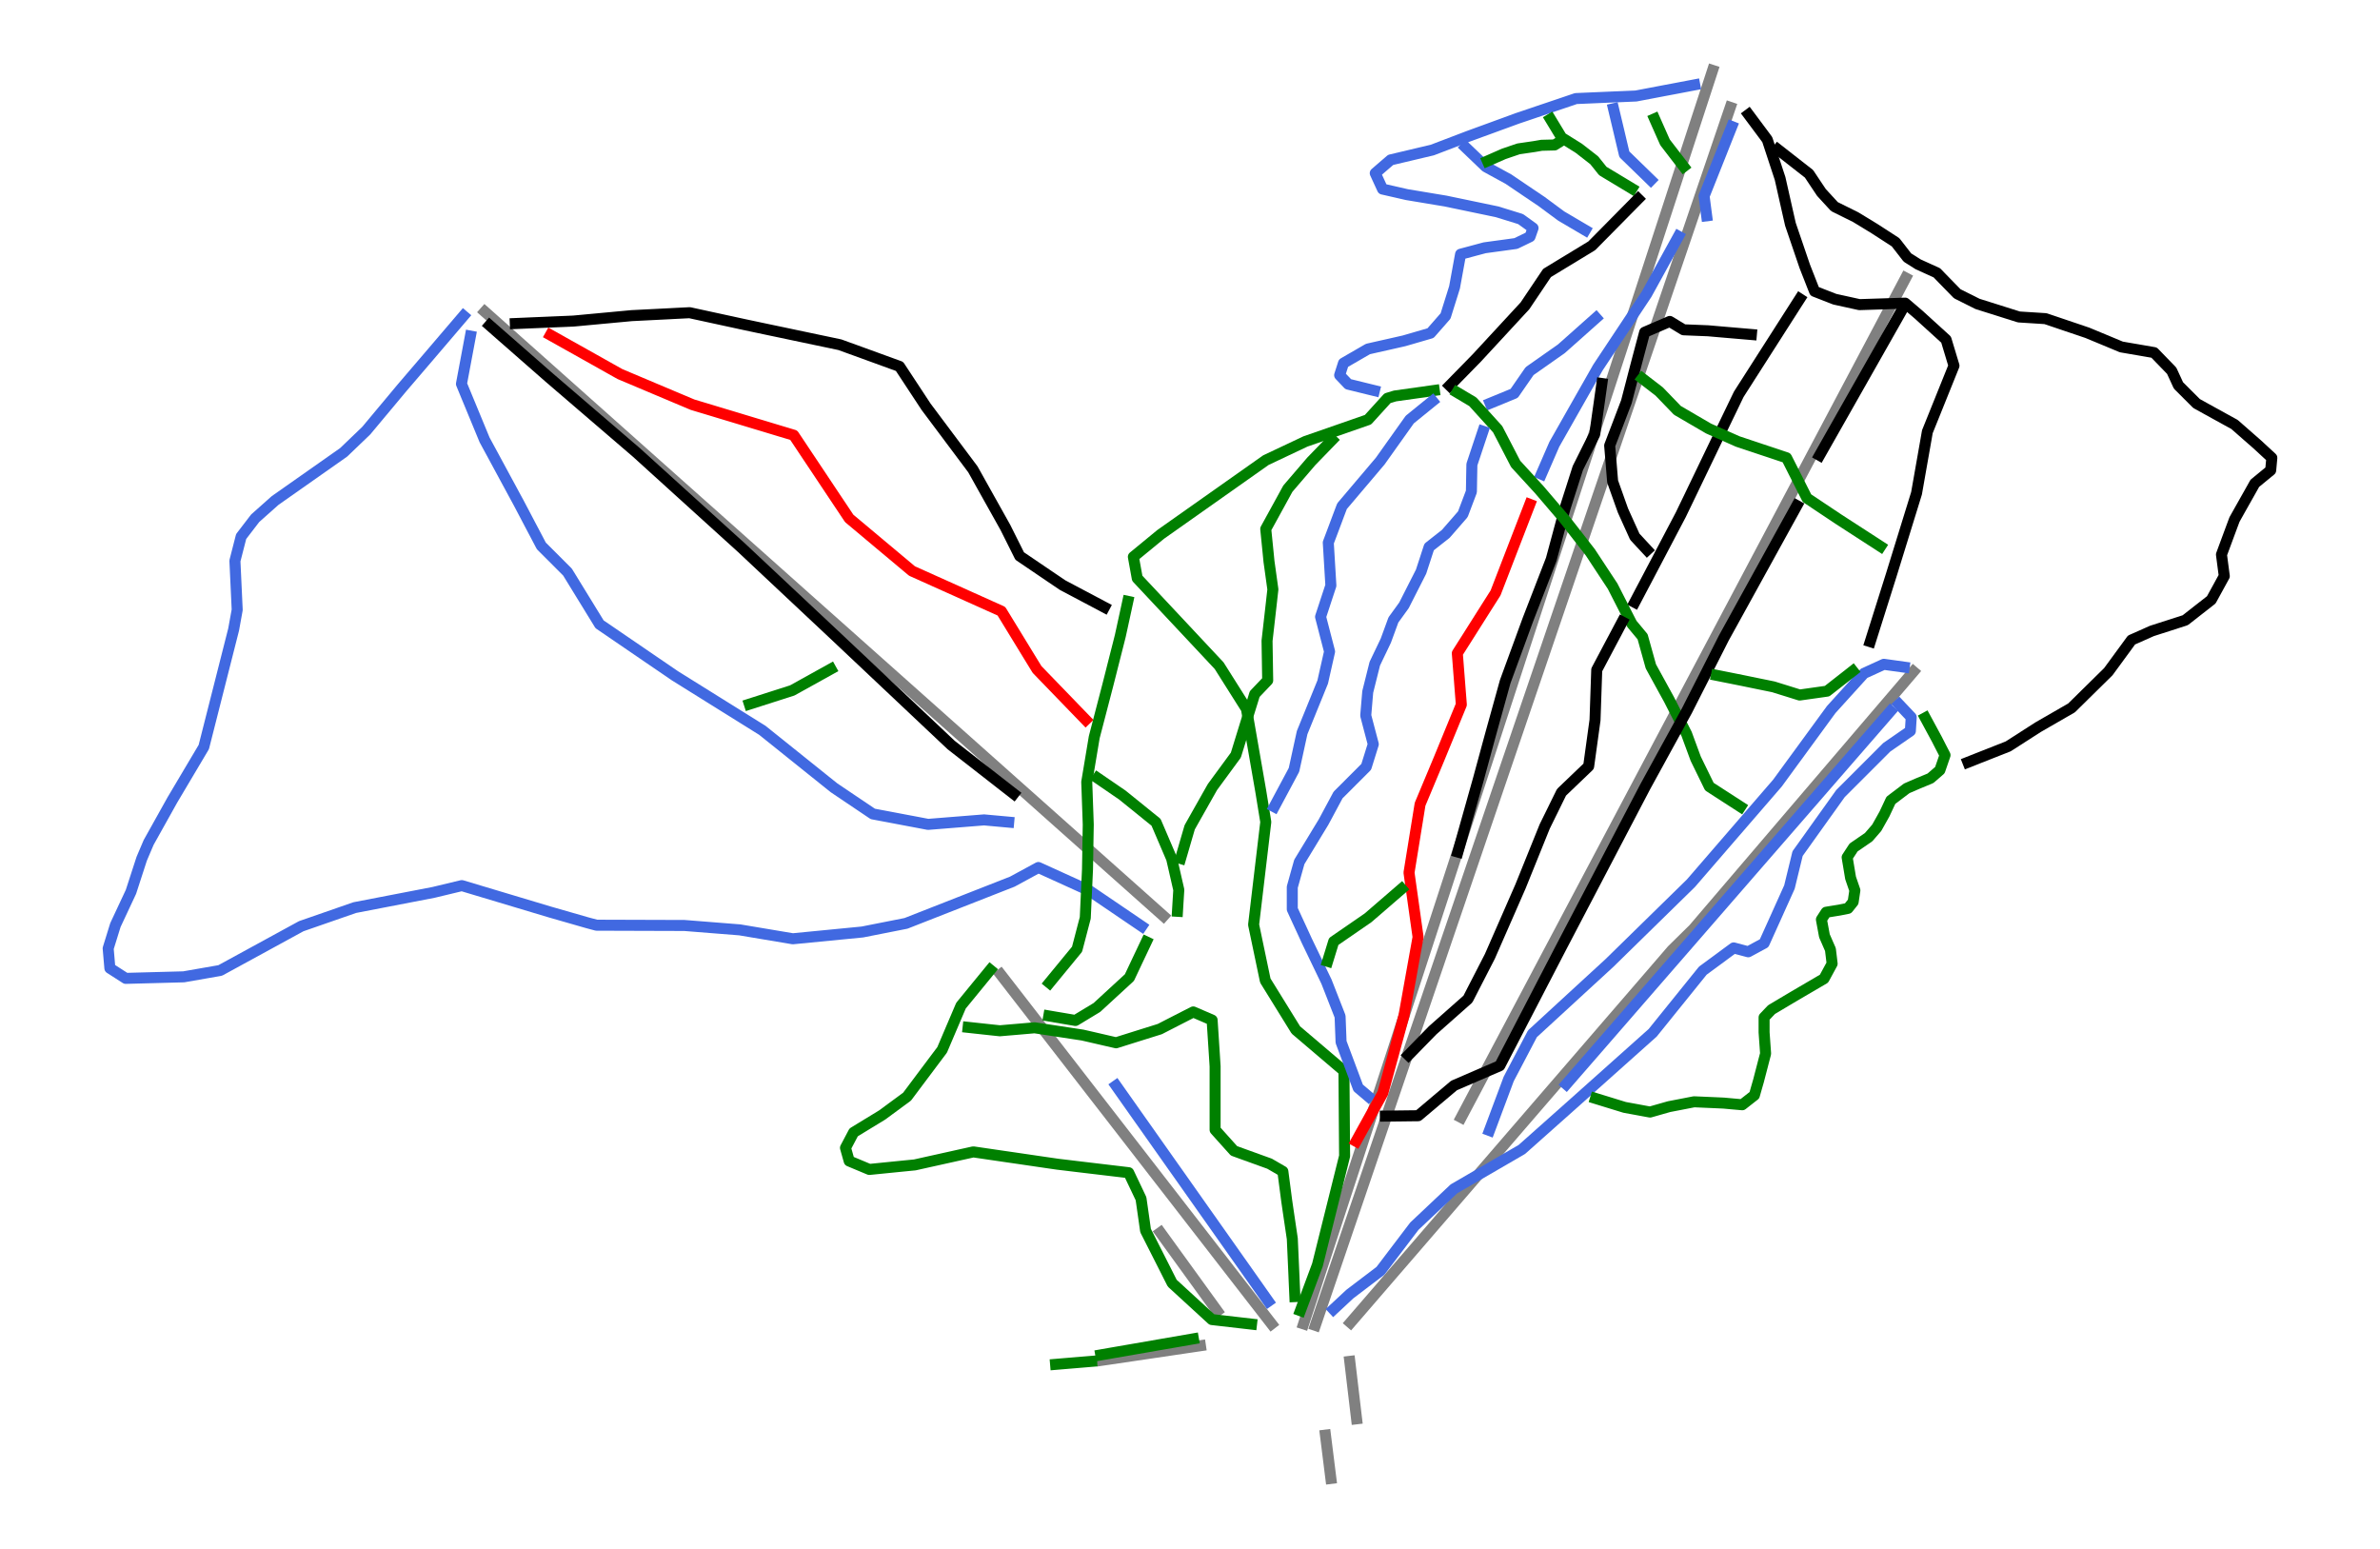 <?xml version="1.0" encoding="utf-8" standalone="no"?>
<!DOCTYPE svg PUBLIC "-//W3C//DTD SVG 1.1//EN"
  "http://www.w3.org/Graphics/SVG/1.1/DTD/svg11.dtd">
<svg height="72pt" version="1.1" viewBox="0 0 110.644 72" width="110.644pt" xmlns="http://www.w3.org/2000/svg" xmlns:xlink="http://www.w3.org/1999/xlink">
 <defs>
  <style type="text/css">*{stroke-linecap:butt;stroke-linejoin:round;}</style>
 </defs>
 <g id="figure_1">
  <g id="patch_1">
   <path d="M 0 72 
L 110.644 72 
L 110.644 0 
L 0 0 
z
" style="fill:#ffffff;"/>
  </g>
  <g id="axes_1">
   <g id="line2d_1">
    <path clip-path="url(#pa3b4d7c30f)" d="M 61.149 61.611 
L 61.551 60.43 
L 62.016 59.066 
L 62.55 57.498 
L 62.881 56.527 
L 63.212 55.557 
L 63.586 54.458 
L 63.96 53.36 
L 64.367 52.167 
L 64.773 50.973 
L 65.177 49.788 
L 65.581 48.602 
L 66.016 47.327 
L 66.45 46.051 
L 66.844 44.896 
L 67.237 43.74 
L 67.697 42.393 
L 68.156 41.045 
L 68.733 39.352 
L 69.309 37.66 
L 69.902 35.919 
L 70.495 34.179 
L 71.073 32.481 
L 71.652 30.784 
L 72.252 29.022 
L 72.852 27.261 
L 73.477 25.425 
L 74.102 23.589 
L 74.73 21.749 
L 75.357 19.908 
L 75.887 18.352 
L 76.416 16.797 
L 76.987 15.123 
L 77.557 13.448 
L 77.982 12.201 
L 78.407 10.954 
L 78.831 9.707 
L 79.256 8.461 
L 79.616 7.405 
L 80.073 6.062 
L 80.438 4.991 
" style="fill:none;stroke:#808080;stroke-linecap:square;stroke-width:0.512;"/>
   </g>
   <g id="line2d_2">
    <path clip-path="url(#pa3b4d7c30f)" d="M 59.112 61.543 
L 58.152 60.305 
L 57.192 59.067 
L 56.079 57.63 
L 55.372 56.719 
L 54.666 55.807 
L 53.909 54.832 
L 53.153 53.856 
L 52.285 52.736 
L 51.417 51.616 
L 50.758 50.767 
L 50.1 49.917 
L 49.205 48.762 
L 48.309 47.607 
L 47.414 46.452 
L 46.519 45.297 
" style="fill:none;stroke:#808080;stroke-linecap:square;stroke-width:0.512;"/>
   </g>
   <g id="line2d_3">
    <path clip-path="url(#pa3b4d7c30f)" d="M 54.089 42.583 
L 53.263 41.848 
L 52.438 41.113 
L 51.308 40.107 
L 50.177 39.1 
L 49.046 38.093 
L 47.916 37.086 
L 47.122 36.38 
L 46.329 35.673 
L 45.535 34.967 
L 44.742 34.26 
L 43.938 33.545 
L 43.134 32.829 
L 42.33 32.113 
L 41.526 31.397 
L 40.682 30.646 
L 39.837 29.894 
L 38.993 29.142 
L 38.148 28.39 
L 37.267 27.606 
L 36.386 26.821 
L 35.505 26.036 
L 34.624 25.252 
L 33.417 24.177 
L 32.21 23.103 
L 31.279 22.274 
L 30.348 21.445 
L 29.417 20.616 
L 28.486 19.786 
L 27.131 18.581 
L 25.777 17.375 
L 24.915 16.607 
L 24.053 15.84 
L 23.297 15.166 
L 22.54 14.493 
" style="fill:none;stroke:#808080;stroke-linecap:square;stroke-width:0.512;"/>
   </g>
   <g id="line2d_4">
    <path clip-path="url(#pa3b4d7c30f)" d="M 62.785 61.484 
L 63.17 61.038 
L 63.663 60.467 
L 64.673 59.296 
L 65.684 58.126 
L 66.545 57.127 
L 67.407 56.129 
L 68.334 55.055 
L 69.261 53.981 
L 70.436 52.619 
L 71.611 51.257 
L 72.599 50.113 
L 73.586 48.969 
L 74.689 47.69 
L 75.793 46.412 
L 76.762 45.289 
L 77.731 44.165 
L 78.729 43.183 
L 79.433 42.359 
L 80.138 41.534 
L 81.26 40.221 
L 82.383 38.907 
L 83.436 37.674 
L 84.49 36.441 
L 85.551 35.2 
L 86.612 33.958 
L 87.355 33.089 
L 88.098 32.22 
L 88.952 31.221 
" style="fill:none;stroke:#808080;stroke-linecap:square;stroke-width:0.512;"/>
   </g>
   <g id="line2d_5">
    <path clip-path="url(#pa3b4d7c30f)" d="M 67.929 51.947 
L 68.737 50.421 
L 69.42 49.13 
L 70.104 47.84 
L 70.681 46.75 
L 71.258 45.66 
L 71.879 44.486 
L 72.501 43.313 
L 73.075 42.229 
L 73.649 41.145 
L 74.508 39.523 
L 75.366 37.901 
L 76.261 36.211 
L 76.768 35.254 
L 77.275 34.296 
L 77.949 33.024 
L 78.622 31.753 
L 79.461 30.169 
L 80.184 28.803 
L 80.468 28.267 
L 80.996 27.27 
L 81.523 26.273 
L 82.246 24.909 
L 82.968 23.545 
L 83.528 22.488 
L 84.088 21.43 
L 84.852 19.987 
L 85.616 18.543 
L 86.381 17.099 
L 87.145 15.656 
L 87.475 15.033 
L 87.651 14.7 
L 87.795 14.428 
L 88.593 12.92 
" style="fill:none;stroke:#808080;stroke-linecap:square;stroke-width:0.512;"/>
   </g>
   <g id="line2d_6">
    <path clip-path="url(#pa3b4d7c30f)" d="M 56.586 60.941 
L 55.926 60.03 
L 55.267 59.119 
L 54.607 58.208 
L 53.948 57.297 
" style="fill:none;stroke:#808080;stroke-linecap:square;stroke-width:0.512;"/>
   </g>
   <g id="line2d_7">
    <path clip-path="url(#pa3b4d7c30f)" d="M 55.806 62.557 
L 54.623 62.732 
L 53.643 62.877 
L 52.662 63.022 
L 51.554 63.186 
L 51.225 63.234 
" style="fill:none;stroke:#808080;stroke-linecap:square;stroke-width:0.512;"/>
   </g>
   <g id="line2d_8">
    <path clip-path="url(#pa3b4d7c30f)" d="M 61.871 68.727 
L 61.745 67.72 
L 61.619 66.713 
" style="fill:none;stroke:#808080;stroke-linecap:square;stroke-width:0.512;"/>
   </g>
   <g id="line2d_9">
    <path clip-path="url(#pa3b4d7c30f)" d="M 63.066 65.955 
L 62.908 64.62 
L 62.75 63.285 
" style="fill:none;stroke:#808080;stroke-linecap:square;stroke-width:0.512;"/>
   </g>
   <g id="line2d_10">
    <path clip-path="url(#pa3b4d7c30f)" d="M 60.602 61.542 
L 61.178 59.775 
L 61.78 57.931 
L 62.382 56.086 
L 62.909 54.472 
L 63.436 52.858 
L 64.038 51.012 
L 64.64 49.167 
L 64.955 48.203 
L 65.269 47.24 
L 65.583 46.276 
L 65.898 45.313 
L 66.483 43.521 
L 67.068 41.729 
L 67.38 40.772 
L 67.692 39.815 
L 68.004 38.858 
L 68.317 37.901 
L 68.917 36.062 
L 69.517 34.223 
L 69.832 33.257 
L 70.147 32.292 
L 70.462 31.326 
L 70.777 30.36 
L 71.115 29.326 
L 71.452 28.291 
L 71.79 27.256 
L 72.128 26.221 
L 72.479 25.144 
L 72.831 24.066 
L 73.183 22.988 
L 73.534 21.911 
L 74.135 20.069 
L 74.736 18.227 
L 75.286 16.541 
L 75.836 14.855 
L 76.24 13.619 
L 76.643 12.383 
L 77.046 11.147 
L 77.45 9.911 
L 77.925 8.452 
L 78.401 6.994 
L 78.944 5.33 
L 79.185 4.593 
L 79.616 3.273 
" style="fill:none;stroke:#808080;stroke-linecap:square;stroke-width:0.512;"/>
   </g>
   <g id="line2d_11">
    <path clip-path="url(#pa3b4d7c30f)" d="M 21.548 14.683 
L 19.943 16.563 
L 18.707 18.007 
L 17.024 20.022 
L 15.975 21.028 
L 12.789 23.267 
L 11.862 24.092 
L 11.211 24.941 
L 10.921 26.071 
L 11.027 28.347 
L 10.862 29.261 
L 9.475 34.725 
L 8.015 37.184 
L 6.91 39.163 
L 6.588 39.919 
L 6.088 41.458 
L 5.365 43.003 
L 5.029 44.088 
L 5.108 45.008 
L 5.845 45.481 
L 8.541 45.409 
L 10.237 45.113 
L 14.005 43.055 
L 16.491 42.191 
L 20.154 41.484 
L 21.469 41.168 
L 25.572 42.398 
L 27.309 42.897 
L 27.729 43.009 
L 31.82 43.022 
L 34.391 43.226 
L 36.857 43.64 
L 40.089 43.325 
L 42.118 42.924 
L 47.063 40.984 
L 48.273 40.327 
L 50.645 41.405 
L 53.078 43.058 
L 53.078 43.058 
" style="fill:none;stroke:#4169e1;stroke-linecap:square;stroke-width:0.512;"/>
   </g>
   <g id="line2d_12">
    <path clip-path="url(#pa3b4d7c30f)" d="M 21.869 15.624 
L 21.765 16.18 
L 21.661 16.735 
L 21.557 17.29 
L 21.453 17.846 
L 21.587 18.171 
L 21.721 18.497 
L 21.856 18.822 
L 21.99 19.147 
L 22.125 19.473 
L 22.259 19.798 
L 22.394 20.124 
L 22.528 20.449 
L 22.728 20.818 
L 22.928 21.186 
L 23.127 21.555 
L 23.327 21.924 
L 23.526 22.293 
L 23.726 22.661 
L 23.925 23.03 
L 24.125 23.399 
L 24.385 23.893 
L 24.645 24.388 
L 24.906 24.882 
L 25.166 25.377 
L 25.47 25.681 
L 25.774 25.984 
L 26.077 26.288 
L 26.381 26.592 
L 26.568 26.895 
L 26.754 27.199 
L 26.941 27.503 
L 27.127 27.806 
L 27.314 28.11 
L 27.5 28.414 
L 27.687 28.717 
L 27.873 29.021 
L 28.312 29.32 
L 28.75 29.62 
L 29.188 29.919 
L 29.626 30.218 
L 30.064 30.518 
L 30.502 30.817 
L 30.941 31.116 
L 31.379 31.416 
L 31.633 31.574 
L 31.886 31.732 
L 32.14 31.891 
L 32.394 32.049 
L 32.648 32.207 
L 32.902 32.366 
L 33.155 32.524 
L 33.409 32.682 
L 33.663 32.841 
L 33.917 32.999 
L 34.171 33.157 
L 34.425 33.316 
L 34.678 33.474 
L 34.932 33.632 
L 35.186 33.791 
L 35.44 33.949 
L 35.856 34.283 
L 36.273 34.617 
L 36.689 34.951 
L 37.106 35.285 
L 37.522 35.619 
L 37.939 35.953 
L 38.355 36.287 
L 38.772 36.621 
L 39.223 36.925 
L 39.674 37.229 
L 40.125 37.532 
L 40.576 37.836 
L 40.897 37.897 
L 41.218 37.957 
L 41.54 38.018 
L 41.861 38.079 
L 42.182 38.14 
L 42.503 38.2 
L 42.824 38.261 
L 43.145 38.322 
L 43.47 38.296 
L 43.796 38.27 
L 44.121 38.244 
L 44.446 38.218 
L 44.772 38.192 
L 45.097 38.166 
L 45.422 38.14 
L 45.748 38.114 
L 46.321 38.166 
L 46.893 38.218 
" style="fill:none;stroke:#4169e1;stroke-linecap:square;stroke-width:0.512;"/>
   </g>
   <g id="line2d_13">
    <path clip-path="url(#pa3b4d7c30f)" d="M 22.761 15.124 
L 23.107 15.428 
L 23.453 15.731 
L 23.8 16.034 
L 24.146 16.338 
L 24.492 16.641 
L 24.839 16.945 
L 25.185 17.248 
L 25.532 17.552 
L 25.785 17.769 
L 26.038 17.987 
L 26.292 18.204 
L 26.545 18.422 
L 26.798 18.639 
L 27.051 18.857 
L 27.305 19.074 
L 27.558 19.292 
L 27.811 19.509 
L 28.065 19.727 
L 28.318 19.944 
L 28.571 20.162 
L 28.825 20.379 
L 29.078 20.597 
L 29.331 20.814 
L 29.585 21.032 
L 29.891 21.309 
L 30.197 21.587 
L 30.503 21.865 
L 30.81 22.142 
L 31.116 22.42 
L 31.422 22.698 
L 31.728 22.975 
L 32.035 23.253 
L 32.341 23.531 
L 32.647 23.808 
L 32.954 24.086 
L 33.26 24.364 
L 33.566 24.641 
L 33.872 24.919 
L 34.179 25.196 
L 34.485 25.474 
L 34.764 25.736 
L 35.043 25.998 
L 35.322 26.26 
L 35.601 26.522 
L 35.88 26.783 
L 36.159 27.045 
L 36.438 27.307 
L 36.717 27.569 
L 36.997 27.831 
L 37.276 28.093 
L 37.555 28.355 
L 37.834 28.617 
L 38.113 28.878 
L 38.392 29.14 
L 38.671 29.402 
L 38.95 29.664 
L 39.279 29.975 
L 39.608 30.285 
L 39.938 30.596 
L 40.267 30.906 
L 40.596 31.217 
L 40.925 31.527 
L 41.254 31.838 
L 41.584 32.148 
L 41.913 32.459 
L 42.242 32.769 
L 42.571 33.08 
L 42.9 33.39 
L 43.229 33.701 
L 43.559 34.011 
L 43.888 34.322 
L 44.217 34.632 
L 44.581 34.916 
L 44.944 35.199 
L 45.308 35.482 
L 45.671 35.766 
L 46.035 36.049 
L 46.398 36.333 
L 46.761 36.616 
L 47.125 36.899 
" style="fill:none;stroke:#000000;stroke-linecap:square;stroke-width:0.512;"/>
   </g>
   <g id="line2d_14">
    <path clip-path="url(#pa3b4d7c30f)" d="M 34.839 32.733 
L 35.337 32.574 
L 35.836 32.414 
L 36.334 32.255 
L 36.832 32.095 
L 37.281 31.846 
L 37.73 31.597 
L 38.178 31.348 
L 38.627 31.099 
" style="fill:none;stroke:#008000;stroke-linecap:square;stroke-width:0.512;"/>
   </g>
   <g id="line2d_15">
    <path clip-path="url(#pa3b4d7c30f)" d="M 25.589 15.576 
L 25.994 15.803 
L 26.398 16.03 
L 26.803 16.256 
L 27.207 16.483 
L 27.612 16.71 
L 28.016 16.937 
L 28.42 17.164 
L 28.825 17.391 
L 29.246 17.568 
L 29.667 17.746 
L 30.087 17.923 
L 30.508 18.101 
L 30.929 18.278 
L 31.35 18.456 
L 31.771 18.633 
L 32.192 18.811 
L 32.486 18.9 
L 32.78 18.988 
L 33.075 19.077 
L 33.369 19.166 
L 33.663 19.255 
L 33.957 19.343 
L 34.252 19.432 
L 34.546 19.521 
L 34.84 19.61 
L 35.134 19.699 
L 35.429 19.787 
L 35.723 19.876 
L 36.017 19.965 
L 36.312 20.054 
L 36.606 20.142 
L 36.9 20.231 
L 37.222 20.714 
L 37.544 21.198 
L 37.867 21.681 
L 38.189 22.164 
L 38.511 22.648 
L 38.833 23.131 
L 39.156 23.614 
L 39.478 24.098 
L 39.843 24.403 
L 40.208 24.709 
L 40.573 25.015 
L 40.938 25.321 
L 41.303 25.626 
L 41.668 25.932 
L 42.033 26.238 
L 42.398 26.544 
L 42.917 26.777 
L 43.437 27.011 
L 43.956 27.244 
L 44.476 27.477 
L 44.995 27.711 
L 45.514 27.944 
L 46.034 28.178 
L 46.553 28.411 
L 46.761 28.75 
L 46.968 29.089 
L 47.175 29.427 
L 47.382 29.766 
L 47.589 30.104 
L 47.796 30.443 
L 48.004 30.782 
L 48.211 31.12 
L 48.493 31.413 
L 48.776 31.705 
L 49.059 31.998 
L 49.342 32.291 
L 49.625 32.583 
L 49.907 32.876 
L 50.19 33.168 
L 50.473 33.461 
" style="fill:none;stroke:#ff0000;stroke-linecap:square;stroke-width:0.512;"/>
   </g>
   <g id="line2d_16">
    <path clip-path="url(#pa3b4d7c30f)" d="M 23.956 15.04 
L 24.293 15.026 
L 24.631 15.011 
L 24.969 14.997 
L 25.307 14.983 
L 25.644 14.968 
L 25.982 14.954 
L 26.32 14.94 
L 26.658 14.925 
L 26.995 14.894 
L 27.333 14.862 
L 27.671 14.831 
L 28.009 14.799 
L 28.347 14.768 
L 28.684 14.736 
L 29.022 14.705 
L 29.36 14.673 
L 29.698 14.656 
L 30.035 14.639 
L 30.373 14.622 
L 30.711 14.605 
L 31.049 14.588 
L 31.386 14.57 
L 31.724 14.553 
L 32.062 14.536 
L 32.391 14.608 
L 32.72 14.679 
L 33.049 14.751 
L 33.378 14.822 
L 33.708 14.894 
L 34.037 14.965 
L 34.366 15.037 
L 34.695 15.108 
L 35.239 15.223 
L 35.783 15.338 
L 36.327 15.452 
L 36.87 15.567 
L 37.414 15.681 
L 37.958 15.796 
L 38.502 15.91 
L 39.046 16.025 
L 39.392 16.151 
L 39.739 16.276 
L 40.085 16.402 
L 40.431 16.528 
L 40.778 16.654 
L 41.124 16.78 
L 41.47 16.906 
L 41.817 17.032 
L 42.126 17.501 
L 42.435 17.971 
L 42.744 18.44 
L 43.053 18.91 
L 43.325 19.273 
L 43.597 19.637 
L 43.869 20 
L 44.141 20.364 
L 44.413 20.727 
L 44.685 21.091 
L 44.957 21.454 
L 45.229 21.818 
L 45.418 22.155 
L 45.606 22.493 
L 45.795 22.831 
L 45.984 23.169 
L 46.173 23.506 
L 46.362 23.844 
L 46.551 24.182 
L 46.74 24.52 
L 46.906 24.852 
L 47.072 25.184 
L 47.238 25.516 
L 47.404 25.848 
L 47.653 26.016 
L 47.902 26.185 
L 48.151 26.354 
L 48.4 26.523 
L 48.649 26.692 
L 48.898 26.861 
L 49.147 27.029 
L 49.396 27.198 
L 49.883 27.456 
L 50.369 27.713 
L 50.856 27.971 
L 51.342 28.229 
" style="fill:none;stroke:#000000;stroke-linecap:square;stroke-width:0.512;"/>
   </g>
   <g id="line2d_17">
    <path clip-path="url(#pa3b4d7c30f)" d="M 78.785 3.944 
L 78.443 4.009 
L 78.102 4.074 
L 77.761 4.139 
L 77.419 4.203 
L 77.078 4.268 
L 76.737 4.333 
L 76.395 4.398 
L 76.054 4.463 
L 75.705 4.478 
L 75.356 4.493 
L 75.007 4.507 
L 74.658 4.522 
L 74.31 4.537 
L 73.961 4.552 
L 73.612 4.567 
L 73.263 4.582 
L 72.924 4.697 
L 72.585 4.812 
L 72.246 4.926 
L 71.907 5.041 
L 71.568 5.155 
L 71.23 5.27 
L 70.891 5.385 
L 70.552 5.499 
L 70.265 5.604 
L 69.979 5.709 
L 69.692 5.813 
L 69.406 5.918 
L 69.119 6.023 
L 68.832 6.127 
L 68.546 6.232 
L 68.259 6.337 
L 67.841 6.496 
L 67.422 6.656 
L 67.004 6.815 
L 66.585 6.975 
L 66.102 7.089 
L 65.618 7.204 
L 65.135 7.318 
L 64.651 7.433 
L 64.292 7.742 
L 63.934 8.051 
L 64.103 8.42 
L 64.273 8.789 
L 64.841 8.918 
L 65.409 9.048 
L 65.857 9.122 
L 66.306 9.197 
L 66.754 9.272 
L 67.203 9.346 
L 67.502 9.409 
L 67.801 9.471 
L 68.1 9.533 
L 68.399 9.596 
L 68.698 9.658 
L 68.997 9.72 
L 69.296 9.783 
L 69.595 9.845 
L 70.143 10.014 
L 70.691 10.184 
L 70.981 10.393 
L 71.27 10.602 
L 71.13 11.001 
L 70.801 11.161 
L 70.472 11.32 
L 70.108 11.37 
L 69.744 11.42 
L 69.381 11.469 
L 69.017 11.519 
L 68.459 11.669 
L 67.901 11.818 
L 67.831 12.202 
L 67.761 12.586 
L 67.691 12.97 
L 67.621 13.353 
L 67.517 13.687 
L 67.412 14.021 
L 67.307 14.355 
L 67.203 14.689 
L 66.854 15.088 
L 66.505 15.486 
L 66.196 15.576 
L 65.887 15.666 
L 65.578 15.756 
L 65.269 15.845 
L 64.851 15.94 
L 64.432 16.035 
L 64.013 16.129 
L 63.595 16.224 
L 63.311 16.388 
L 63.027 16.553 
L 62.742 16.717 
L 62.458 16.882 
L 62.279 17.44 
L 62.678 17.859 
L 62.982 17.933 
L 63.286 18.008 
L 63.59 18.083 
L 63.894 18.157 
" style="fill:none;stroke:#4169e1;stroke-linecap:square;stroke-width:0.512;"/>
   </g>
   <g id="line2d_18">
    <path clip-path="url(#pa3b4d7c30f)" d="M 80.509 5.881 
L 80.348 6.285 
L 80.187 6.69 
L 80.027 7.094 
L 79.866 7.498 
L 79.705 7.902 
L 79.544 8.307 
L 79.383 8.711 
L 79.222 9.115 
L 79.281 9.574 
L 79.341 10.032 
" style="fill:none;stroke:#4169e1;stroke-linecap:square;stroke-width:0.512;"/>
   </g>
   <g id="line2d_19">
    <path clip-path="url(#pa3b4d7c30f)" d="M 76.92 5.523 
L 77.041 5.797 
L 77.163 6.07 
L 77.284 6.344 
L 77.406 6.617 
L 77.623 6.899 
L 77.84 7.181 
L 78.057 7.463 
L 78.274 7.745 
" style="fill:none;stroke:#008000;stroke-linecap:square;stroke-width:0.512;"/>
   </g>
   <g id="line2d_20">
    <path clip-path="url(#pa3b4d7c30f)" d="M 75.011 5.055 
L 75.137 5.584 
L 75.263 6.113 
L 75.388 6.643 
L 75.514 7.172 
L 75.822 7.471 
L 76.13 7.771 
L 76.438 8.07 
L 76.746 8.37 
" style="fill:none;stroke:#4169e1;stroke-linecap:square;stroke-width:0.512;"/>
   </g>
   <g id="line2d_21">
    <path clip-path="url(#pa3b4d7c30f)" d="M 72.08 5.537 
L 72.339 5.965 
L 72.599 6.394 
L 72.997 6.643 
L 73.396 6.892 
L 73.755 7.171 
L 74.113 7.45 
L 74.313 7.699 
L 74.512 7.949 
L 74.851 8.153 
L 75.19 8.357 
L 75.529 8.561 
L 75.868 8.766 
" style="fill:none;stroke:#008000;stroke-linecap:square;stroke-width:0.512;"/>
   </g>
   <g id="line2d_22">
    <path clip-path="url(#pa3b4d7c30f)" d="M 68.133 6.852 
L 68.367 7.076 
L 68.602 7.301 
L 68.836 7.525 
L 69.07 7.749 
L 69.334 7.894 
L 69.598 8.038 
L 69.863 8.183 
L 70.127 8.327 
L 70.51 8.586 
L 70.894 8.846 
L 71.278 9.105 
L 71.662 9.364 
L 72.12 9.703 
L 72.579 10.042 
L 72.858 10.206 
L 73.137 10.371 
L 73.416 10.535 
L 73.695 10.699 
" style="fill:none;stroke:#4169e1;stroke-linecap:square;stroke-width:0.512;"/>
   </g>
   <g id="line2d_23">
    <path clip-path="url(#pa3b4d7c30f)" d="M 72.55 6.565 
L 72.271 6.739 
L 71.969 6.746 
L 71.667 6.754 
L 71.319 6.814 
L 70.956 6.867 
L 70.594 6.92 
L 70.25 7.037 
L 69.907 7.154 
L 69.529 7.32 
L 69.151 7.486 
" style="fill:none;stroke:#008000;stroke-linecap:square;stroke-width:0.512;"/>
   </g>
   <g id="line2d_24">
    <path clip-path="url(#pa3b4d7c30f)" d="M 76.156 9.244 
L 75.886 9.517 
L 75.616 9.79 
L 75.347 10.063 
L 75.077 10.336 
L 74.808 10.609 
L 74.538 10.882 
L 74.268 11.155 
L 73.999 11.427 
L 73.739 11.585 
L 73.479 11.743 
L 73.219 11.901 
L 72.96 12.059 
L 72.7 12.216 
L 72.44 12.374 
L 72.181 12.532 
L 71.921 12.69 
L 71.664 13.071 
L 71.408 13.453 
L 71.151 13.834 
L 70.895 14.216 
L 70.615 14.518 
L 70.336 14.821 
L 70.056 15.123 
L 69.777 15.426 
L 69.497 15.728 
L 69.218 16.03 
L 68.938 16.333 
L 68.659 16.635 
L 68.343 16.958 
L 68.028 17.28 
L 67.712 17.602 
L 67.397 17.924 
" style="fill:none;stroke:#000000;stroke-linecap:square;stroke-width:0.512;"/>
   </g>
   <g id="line2d_25">
    <path clip-path="url(#pa3b4d7c30f)" d="M 78.031 10.984 
L 77.846 11.32 
L 77.661 11.656 
L 77.476 11.992 
L 77.291 12.328 
L 77.106 12.665 
L 76.921 13.001 
L 76.736 13.337 
L 76.551 13.673 
L 76.267 14.1 
L 75.984 14.526 
L 75.701 14.953 
L 75.418 15.38 
L 75.134 15.807 
L 74.851 16.234 
L 74.568 16.66 
L 74.285 17.087 
L 74.032 17.533 
L 73.779 17.978 
L 73.525 18.424 
L 73.272 18.87 
L 73.019 19.315 
L 72.766 19.761 
L 72.513 20.207 
L 72.26 20.652 
L 72.109 21 
L 71.958 21.347 
L 71.807 21.695 
L 71.656 22.042 
" style="fill:none;stroke:#4169e1;stroke-linecap:square;stroke-width:0.512;"/>
   </g>
   <g id="line2d_26">
    <path clip-path="url(#pa3b4d7c30f)" d="M 74.2 14.779 
L 73.796 15.138 
L 73.393 15.497 
L 72.989 15.856 
L 72.585 16.215 
L 72.216 16.474 
L 71.848 16.733 
L 71.479 16.992 
L 71.11 17.251 
L 70.931 17.51 
L 70.751 17.769 
L 70.572 18.028 
L 70.393 18.287 
L 70.113 18.402 
L 69.834 18.517 
L 69.555 18.632 
L 69.276 18.746 
" style="fill:none;stroke:#4169e1;stroke-linecap:square;stroke-width:0.512;"/>
   </g>
   <g id="line2d_27">
    <path clip-path="url(#pa3b4d7c30f)" d="M 74.471 17.828 
L 74.43 18.122 
L 74.388 18.417 
L 74.347 18.712 
L 74.305 19.006 
L 74.263 19.301 
L 74.222 19.595 
L 74.18 19.89 
L 74.139 20.184 
L 73.942 20.577 
L 73.746 20.97 
L 73.55 21.363 
L 73.353 21.756 
L 73.206 22.216 
L 73.059 22.677 
L 72.911 23.138 
L 72.764 23.599 
L 72.683 23.899 
L 72.602 24.199 
L 72.522 24.499 
L 72.441 24.8 
L 72.36 25.1 
L 72.279 25.4 
L 72.198 25.7 
L 72.117 26.001 
L 71.982 26.35 
L 71.847 26.7 
L 71.711 27.049 
L 71.576 27.399 
L 71.44 27.749 
L 71.305 28.098 
L 71.169 28.448 
L 71.034 28.797 
L 70.901 29.159 
L 70.769 29.52 
L 70.637 29.881 
L 70.504 30.243 
L 70.372 30.604 
L 70.239 30.966 
L 70.107 31.327 
L 69.975 31.688 
L 69.891 31.991 
L 69.807 32.294 
L 69.723 32.597 
L 69.639 32.9 
L 69.555 33.203 
L 69.471 33.505 
L 69.387 33.808 
L 69.303 34.111 
L 69.16 34.635 
L 69.018 35.16 
L 68.875 35.684 
L 68.733 36.208 
L 68.613 36.633 
L 68.493 37.058 
L 68.374 37.483 
L 68.254 37.908 
L 68.134 38.334 
L 68.015 38.759 
L 67.895 39.184 
L 67.775 39.609 
" style="fill:none;stroke:#000000;stroke-linecap:square;stroke-width:0.512;"/>
   </g>
   <g id="line2d_28">
    <path clip-path="url(#pa3b4d7c30f)" d="M 83.671 13.892 
L 83.493 14.169 
L 83.316 14.447 
L 83.138 14.724 
L 82.961 15.002 
L 82.783 15.279 
L 82.606 15.557 
L 82.428 15.835 
L 82.251 16.112 
L 82.073 16.39 
L 81.896 16.667 
L 81.718 16.945 
L 81.541 17.223 
L 81.363 17.5 
L 81.186 17.778 
L 81.008 18.055 
L 80.831 18.333 
L 80.663 18.682 
L 80.495 19.032 
L 80.326 19.381 
L 80.158 19.73 
L 79.99 20.08 
L 79.822 20.429 
L 79.654 20.778 
L 79.486 21.128 
L 79.318 21.477 
L 79.15 21.827 
L 78.982 22.176 
L 78.814 22.525 
L 78.646 22.875 
L 78.478 23.224 
L 78.309 23.573 
L 78.141 23.923 
L 77.873 24.432 
L 77.605 24.942 
L 77.337 25.452 
L 77.069 25.962 
L 76.801 26.472 
L 76.533 26.982 
L 76.264 27.491 
L 75.996 28.001 
" style="fill:none;stroke:#000000;stroke-linecap:square;stroke-width:0.512;"/>
   </g>
   <g id="line2d_29">
    <path clip-path="url(#pa3b4d7c30f)" d="M 81.42 15.55 
L 80.918 15.507 
L 80.416 15.464 
L 79.914 15.421 
L 79.412 15.377 
L 78.84 15.354 
L 78.267 15.331 
L 77.947 15.137 
L 77.626 14.942 
L 77.334 15.068 
L 77.042 15.194 
L 76.75 15.32 
L 76.458 15.446 
L 76.361 15.812 
L 76.263 16.179 
L 76.166 16.545 
L 76.069 16.911 
L 75.954 17.352 
L 75.84 17.793 
L 75.725 18.234 
L 75.611 18.674 
L 75.416 19.184 
L 75.222 19.694 
L 75.027 20.203 
L 74.832 20.713 
L 74.867 21.13 
L 74.901 21.548 
L 74.935 21.966 
L 74.97 22.384 
L 75.09 22.722 
L 75.21 23.059 
L 75.33 23.397 
L 75.451 23.735 
L 75.588 24.038 
L 75.725 24.342 
L 75.863 24.645 
L 76 24.949 
L 76.286 25.258 
L 76.573 25.567 
" style="fill:none;stroke:#000000;stroke-linecap:square;stroke-width:0.512;"/>
   </g>
   <g id="line2d_30">
    <path clip-path="url(#pa3b4d7c30f)" d="M 88.478 14.309 
L 88.235 14.738 
L 87.992 15.166 
L 87.749 15.595 
L 87.506 16.023 
L 87.263 16.452 
L 87.02 16.881 
L 86.777 17.309 
L 86.534 17.738 
L 86.291 18.166 
L 86.048 18.595 
L 85.805 19.024 
L 85.562 19.452 
L 85.319 19.881 
L 85.076 20.309 
L 84.833 20.738 
L 84.59 21.167 
" style="fill:none;stroke:#000000;stroke-linecap:square;stroke-width:0.512;"/>
   </g>
   <g id="line2d_31">
    <path clip-path="url(#pa3b4d7c30f)" d="M 81.289 5.322 
L 81.507 5.614 
L 81.724 5.906 
L 81.942 6.198 
L 82.159 6.49 
L 82.308 6.942 
L 82.457 7.394 
L 82.606 7.847 
L 82.755 8.299 
L 82.875 8.831 
L 82.995 9.364 
L 83.115 9.896 
L 83.236 10.428 
L 83.402 10.915 
L 83.568 11.401 
L 83.734 11.888 
L 83.9 12.375 
L 84.014 12.667 
L 84.129 12.959 
L 84.243 13.251 
L 84.358 13.543 
L 84.827 13.726 
L 85.296 13.909 
L 85.869 14.035 
L 86.442 14.161 
L 86.974 14.144 
L 87.506 14.127 
L 88.039 14.109 
L 88.571 14.092 
L 88.892 14.367 
L 89.212 14.641 
L 89.527 14.928 
L 89.842 15.214 
L 90.157 15.5 
L 90.472 15.787 
L 90.563 16.09 
L 90.655 16.393 
L 90.746 16.697 
L 90.838 17 
L 90.683 17.384 
L 90.529 17.767 
L 90.374 18.151 
L 90.22 18.534 
L 90.065 18.918 
L 89.911 19.301 
L 89.756 19.685 
L 89.601 20.069 
L 89.539 20.426 
L 89.476 20.784 
L 89.413 21.142 
L 89.35 21.499 
L 89.287 21.857 
L 89.224 22.215 
L 89.161 22.573 
L 89.098 22.93 
L 88.952 23.403 
L 88.806 23.875 
L 88.66 24.347 
L 88.514 24.82 
L 88.368 25.292 
L 88.222 25.764 
L 88.076 26.236 
L 87.93 26.709 
L 87.807 27.099 
L 87.684 27.489 
L 87.561 27.879 
L 87.438 28.269 
L 87.315 28.659 
L 87.192 29.049 
L 87.069 29.439 
L 86.946 29.829 
" style="fill:none;stroke:#000000;stroke-linecap:square;stroke-width:0.512;"/>
   </g>
   <g id="line2d_32">
    <path clip-path="url(#pa3b4d7c30f)" d="M 76.348 17.594 
L 76.538 17.74 
L 76.836 17.969 
L 77.133 18.198 
L 77.345 18.417 
L 77.556 18.636 
L 77.768 18.855 
L 77.979 19.075 
L 78.342 19.286 
L 78.704 19.498 
L 79.067 19.709 
L 79.43 19.921 
L 79.77 20.072 
L 80.109 20.223 
L 80.449 20.374 
L 80.789 20.525 
L 81.073 20.619 
L 81.356 20.714 
L 81.639 20.808 
L 81.922 20.903 
L 82.206 20.997 
L 82.489 21.091 
L 82.772 21.186 
L 83.055 21.28 
L 83.292 21.749 
L 83.529 22.218 
L 83.766 22.687 
L 84.003 23.156 
L 84.372 23.402 
L 84.74 23.648 
L 85.109 23.894 
L 85.478 24.14 
L 85.964 24.455 
L 86.451 24.77 
L 86.938 25.085 
L 87.424 25.4 
" style="fill:none;stroke:#008000;stroke-linecap:square;stroke-width:0.512;"/>
   </g>
   <g id="line2d_33">
    <path clip-path="url(#pa3b4d7c30f)" d="M 67.736 18.241 
L 68.102 18.459 
L 68.469 18.677 
L 68.758 18.996 
L 69.047 19.315 
L 69.336 19.634 
L 69.625 19.953 
L 69.835 20.356 
L 70.044 20.76 
L 70.253 21.163 
L 70.462 21.567 
L 70.737 21.866 
L 71.011 22.165 
L 71.285 22.464 
L 71.559 22.763 
L 71.853 23.107 
L 72.147 23.451 
L 72.441 23.795 
L 72.735 24.139 
L 73.034 24.522 
L 73.333 24.906 
L 73.632 25.29 
L 73.931 25.674 
L 74.19 26.067 
L 74.449 26.461 
L 74.708 26.854 
L 74.968 27.248 
L 75.192 27.687 
L 75.416 28.125 
L 75.64 28.564 
L 75.865 29.002 
L 76.114 29.301 
L 76.363 29.6 
L 76.459 29.944 
L 76.555 30.289 
L 76.651 30.633 
L 76.747 30.977 
L 76.958 31.362 
L 77.17 31.748 
L 77.381 32.133 
L 77.593 32.518 
L 77.797 32.919 
L 78.001 33.319 
L 78.205 33.719 
L 78.409 34.119 
L 78.514 34.406 
L 78.62 34.693 
L 78.726 34.98 
L 78.832 35.267 
L 78.99 35.592 
L 79.149 35.917 
L 79.308 36.242 
L 79.466 36.566 
L 79.829 36.801 
L 80.191 37.035 
L 80.554 37.269 
L 80.916 37.503 
" style="fill:none;stroke:#008000;stroke-linecap:square;stroke-width:0.512;"/>
   </g>
   <g id="line2d_34">
    <path clip-path="url(#pa3b4d7c30f)" d="M 66.678 18.15 
L 64.851 18.407 
L 64.503 18.513 
L 63.597 19.51 
L 60.688 20.522 
L 58.849 21.391 
L 53.958 24.842 
L 52.689 25.885 
L 52.87 26.882 
L 56.677 30.945 
L 57.946 32.955 
L 58.611 36.776 
L 58.845 38.211 
L 58.279 42.985 
L 58.823 45.583 
L 60.243 47.879 
L 62.479 49.782 
L 62.509 53.74 
L 61.247 58.8 
L 60.454 60.929 
L 60.454 60.929 
" style="fill:none;stroke:#008000;stroke-linecap:square;stroke-width:0.512;"/>
   </g>
   <g id="line2d_35">
    <path clip-path="url(#pa3b4d7c30f)" d="M 52.431 27.955 
L 52.345 28.354 
L 52.258 28.753 
L 52.171 29.152 
L 52.084 29.551 
L 52.011 29.842 
L 51.937 30.133 
L 51.863 30.423 
L 51.789 30.714 
L 51.715 31.004 
L 51.642 31.295 
L 51.568 31.586 
L 51.494 31.876 
L 51.416 32.176 
L 51.338 32.475 
L 51.26 32.774 
L 51.182 33.074 
L 51.104 33.373 
L 51.026 33.672 
L 50.948 33.971 
L 50.87 34.271 
L 50.783 34.791 
L 50.696 35.312 
L 50.609 35.833 
L 50.522 36.353 
L 50.54 36.848 
L 50.557 37.342 
L 50.575 37.837 
L 50.592 38.331 
L 50.583 38.852 
L 50.574 39.372 
L 50.566 39.893 
L 50.557 40.414 
L 50.531 40.978 
L 50.505 41.541 
L 50.479 42.105 
L 50.453 42.669 
L 50.357 43.033 
L 50.262 43.398 
L 50.167 43.762 
L 50.071 44.127 
L 49.75 44.517 
L 49.429 44.908 
L 49.108 45.298 
L 48.787 45.689 
" style="fill:none;stroke:#008000;stroke-linecap:square;stroke-width:0.512;"/>
   </g>
   <g id="line2d_36">
    <path clip-path="url(#pa3b4d7c30f)" d="M 51.024 36.169 
L 51.311 36.366 
L 51.598 36.562 
L 51.885 36.759 
L 52.172 36.955 
L 52.565 37.272 
L 52.958 37.589 
L 53.35 37.907 
L 53.743 38.224 
L 53.925 38.647 
L 54.106 39.07 
L 54.287 39.493 
L 54.468 39.916 
L 54.552 40.278 
L 54.635 40.641 
L 54.718 41.003 
L 54.801 41.366 
L 54.77 41.864 
L 54.74 42.363 
" style="fill:none;stroke:#008000;stroke-linecap:square;stroke-width:0.512;"/>
   </g>
   <g id="line2d_37">
    <path clip-path="url(#pa3b4d7c30f)" d="M 53.29 43.783 
L 53.094 44.198 
L 52.897 44.613 
L 52.701 45.029 
L 52.505 45.444 
L 52.127 45.792 
L 51.749 46.139 
L 51.371 46.487 
L 50.994 46.834 
L 50.495 47.136 
L 49.996 47.438 
L 49.687 47.385 
L 49.377 47.332 
L 49.067 47.28 
L 48.758 47.227 
" style="fill:none;stroke:#008000;stroke-linecap:square;stroke-width:0.512;"/>
   </g>
   <g id="line2d_38">
    <path clip-path="url(#pa3b4d7c30f)" d="M 61.925 20.452 
L 61.683 20.701 
L 61.442 20.95 
L 61.2 21.199 
L 60.958 21.449 
L 60.686 21.766 
L 60.414 22.083 
L 60.142 22.4 
L 59.87 22.718 
L 59.614 23.186 
L 59.357 23.654 
L 59.1 24.122 
L 58.843 24.59 
L 58.881 24.968 
L 58.919 25.346 
L 58.957 25.723 
L 58.994 26.101 
L 59.04 26.426 
L 59.085 26.751 
L 59.13 27.076 
L 59.175 27.4 
L 59.141 27.699 
L 59.108 27.997 
L 59.074 28.295 
L 59.04 28.594 
L 59.006 28.892 
L 58.972 29.19 
L 58.938 29.489 
L 58.904 29.787 
L 58.911 30.248 
L 58.919 30.709 
L 58.926 31.169 
L 58.934 31.63 
L 58.632 31.947 
L 58.329 32.265 
L 58.22 32.62 
L 58.11 32.974 
L 58.001 33.329 
L 57.891 33.684 
L 57.782 34.039 
L 57.672 34.394 
L 57.563 34.749 
L 57.453 35.104 
L 57.181 35.474 
L 56.909 35.845 
L 56.637 36.215 
L 56.366 36.585 
L 56.101 37.053 
L 55.837 37.521 
L 55.572 37.989 
L 55.308 38.458 
L 55.202 38.82 
L 55.096 39.183 
L 54.991 39.546 
L 54.885 39.908 
" style="fill:none;stroke:#008000;stroke-linecap:square;stroke-width:0.512;"/>
   </g>
   <g id="line2d_39">
    <path clip-path="url(#pa3b4d7c30f)" d="M 66.595 18.647 
L 66.331 18.861 
L 66.067 19.075 
L 65.803 19.29 
L 65.539 19.504 
L 65.367 19.746 
L 65.195 19.987 
L 65.023 20.229 
L 64.851 20.471 
L 64.679 20.712 
L 64.507 20.954 
L 64.335 21.196 
L 64.163 21.438 
L 63.941 21.699 
L 63.72 21.961 
L 63.498 22.223 
L 63.276 22.484 
L 63.054 22.746 
L 62.832 23.008 
L 62.611 23.269 
L 62.389 23.531 
L 62.229 23.954 
L 62.07 24.378 
L 61.911 24.801 
L 61.751 25.225 
L 61.781 25.723 
L 61.811 26.222 
L 61.841 26.72 
L 61.871 27.218 
L 61.751 27.582 
L 61.631 27.946 
L 61.512 28.31 
L 61.392 28.673 
L 61.497 29.077 
L 61.601 29.481 
L 61.706 29.884 
L 61.811 30.288 
L 61.731 30.642 
L 61.651 30.996 
L 61.571 31.349 
L 61.492 31.703 
L 61.372 31.997 
L 61.253 32.291 
L 61.133 32.585 
L 61.013 32.879 
L 60.894 33.173 
L 60.774 33.467 
L 60.655 33.761 
L 60.535 34.055 
L 60.44 34.489 
L 60.346 34.922 
L 60.251 35.356 
L 60.156 35.789 
L 59.927 36.218 
L 59.698 36.646 
L 59.468 37.075 
L 59.239 37.504 
" style="fill:none;stroke:#4169e1;stroke-linecap:square;stroke-width:0.512;"/>
   </g>
   <g id="line2d_40">
    <path clip-path="url(#pa3b4d7c30f)" d="M 68.942 20.048 
L 68.813 20.433 
L 68.684 20.819 
L 68.556 21.205 
L 68.427 21.591 
L 68.421 21.907 
L 68.415 22.223 
L 68.41 22.538 
L 68.404 22.854 
L 68.205 23.38 
L 68.006 23.906 
L 67.807 24.135 
L 67.609 24.363 
L 67.41 24.591 
L 67.211 24.819 
L 66.825 25.123 
L 66.439 25.427 
L 66.345 25.713 
L 66.252 26 
L 66.158 26.286 
L 66.065 26.573 
L 65.866 26.965 
L 65.667 27.356 
L 65.468 27.748 
L 65.269 28.14 
L 65.024 28.479 
L 64.778 28.818 
L 64.603 29.297 
L 64.427 29.777 
L 64.299 30.046 
L 64.17 30.315 
L 64.041 30.584 
L 63.913 30.853 
L 63.831 31.18 
L 63.749 31.508 
L 63.667 31.835 
L 63.585 32.163 
L 63.538 32.712 
L 63.492 33.262 
L 63.579 33.595 
L 63.667 33.929 
L 63.755 34.262 
L 63.843 34.595 
L 63.679 35.121 
L 63.515 35.647 
L 63.188 35.975 
L 62.86 36.302 
L 62.533 36.63 
L 62.205 36.957 
L 62.036 37.273 
L 61.866 37.589 
L 61.697 37.905 
L 61.527 38.22 
L 61.246 38.682 
L 60.966 39.144 
L 60.685 39.606 
L 60.404 40.068 
L 60.322 40.36 
L 60.24 40.652 
L 60.159 40.945 
L 60.077 41.237 
L 60.077 41.752 
L 60.077 42.266 
L 60.246 42.635 
L 60.416 43.003 
L 60.586 43.371 
L 60.755 43.74 
L 60.983 44.213 
L 61.211 44.687 
L 61.439 45.16 
L 61.667 45.634 
L 61.825 46.037 
L 61.983 46.441 
L 62.141 46.844 
L 62.299 47.248 
L 62.311 47.546 
L 62.322 47.844 
L 62.334 48.142 
L 62.345 48.44 
L 62.544 48.972 
L 62.743 49.504 
L 62.942 50.036 
L 63.141 50.569 
L 63.375 50.767 
L 63.609 50.966 
" style="fill:none;stroke:#4169e1;stroke-linecap:square;stroke-width:0.512;"/>
   </g>
   <g id="line2d_41">
    <path clip-path="url(#pa3b4d7c30f)" d="M 71.118 23.446 
L 70.919 23.961 
L 70.72 24.475 
L 70.521 24.99 
L 70.322 25.504 
L 70.123 26.019 
L 69.925 26.533 
L 69.726 27.048 
L 69.527 27.563 
L 69.305 27.913 
L 69.082 28.264 
L 68.86 28.615 
L 68.638 28.966 
L 68.416 29.317 
L 68.194 29.668 
L 67.971 30.019 
L 67.749 30.369 
L 67.773 30.668 
L 67.796 30.966 
L 67.819 31.264 
L 67.843 31.562 
L 67.866 31.86 
L 67.889 32.158 
L 67.913 32.457 
L 67.936 32.755 
L 67.802 33.082 
L 67.667 33.41 
L 67.533 33.737 
L 67.398 34.065 
L 67.264 34.392 
L 67.129 34.72 
L 66.995 35.047 
L 66.86 35.374 
L 66.65 35.877 
L 66.439 36.38 
L 66.229 36.883 
L 66.018 37.386 
L 65.954 37.783 
L 65.89 38.181 
L 65.825 38.578 
L 65.761 38.976 
L 65.697 39.373 
L 65.632 39.771 
L 65.568 40.169 
L 65.504 40.566 
L 65.556 40.94 
L 65.609 41.315 
L 65.662 41.689 
L 65.714 42.063 
L 65.767 42.437 
L 65.819 42.811 
L 65.872 43.186 
L 65.925 43.56 
L 65.843 44.016 
L 65.761 44.472 
L 65.679 44.928 
L 65.597 45.384 
L 65.515 45.84 
L 65.434 46.296 
L 65.352 46.752 
L 65.27 47.208 
L 65.147 47.659 
L 65.024 48.109 
L 64.901 48.559 
L 64.779 49.009 
L 64.656 49.459 
L 64.533 49.91 
L 64.41 50.36 
L 64.287 50.81 
L 64.132 51.091 
L 63.977 51.371 
L 63.821 51.652 
L 63.666 51.933 
L 63.511 52.214 
L 63.355 52.494 
L 63.2 52.775 
L 63.045 53.056 
" style="fill:none;stroke:#ff0000;stroke-linecap:square;stroke-width:0.512;"/>
   </g>
   <g id="line2d_42">
    <path clip-path="url(#pa3b4d7c30f)" d="M 65.158 41.32 
L 64.768 41.657 
L 64.378 41.994 
L 63.988 42.331 
L 63.598 42.667 
L 63.199 42.942 
L 62.8 43.217 
L 62.401 43.492 
L 62.003 43.766 
L 61.861 44.227 
L 61.719 44.688 
" style="fill:none;stroke:#008000;stroke-linecap:square;stroke-width:0.512;"/>
   </g>
   <g id="line2d_43">
    <path clip-path="url(#pa3b4d7c30f)" d="M 75.413 28.908 
L 75.265 29.187 
L 75.118 29.466 
L 74.97 29.744 
L 74.822 30.023 
L 74.674 30.302 
L 74.527 30.58 
L 74.379 30.859 
L 74.231 31.138 
L 74.211 31.722 
L 74.191 32.306 
L 74.171 32.89 
L 74.151 33.474 
L 74.077 34.011 
L 74.003 34.548 
L 73.929 35.085 
L 73.855 35.622 
L 73.54 35.924 
L 73.224 36.226 
L 72.909 36.528 
L 72.593 36.831 
L 72.398 37.227 
L 72.204 37.623 
L 72.009 38.019 
L 71.814 38.415 
L 71.673 38.764 
L 71.532 39.113 
L 71.391 39.462 
L 71.25 39.811 
L 71.109 40.16 
L 70.968 40.509 
L 70.827 40.858 
L 70.686 41.207 
L 70.508 41.613 
L 70.33 42.02 
L 70.153 42.426 
L 69.975 42.832 
L 69.797 43.238 
L 69.619 43.644 
L 69.441 44.051 
L 69.263 44.457 
L 69.008 44.953 
L 68.753 45.45 
L 68.497 45.947 
L 68.242 46.444 
L 67.833 46.806 
L 67.423 47.169 
L 67.014 47.531 
L 66.604 47.894 
L 66.322 48.182 
L 66.04 48.471 
L 65.758 48.76 
L 65.476 49.049 
" style="fill:none;stroke:#000000;stroke-linecap:square;stroke-width:0.512;"/>
   </g>
   <g id="line2d_44">
    <path clip-path="url(#pa3b4d7c30f)" d="M 83.533 23.504 
L 83.321 23.889 
L 83.108 24.273 
L 82.896 24.658 
L 82.684 25.043 
L 82.472 25.427 
L 82.26 25.812 
L 82.048 26.197 
L 81.836 26.581 
L 81.624 26.966 
L 81.412 27.351 
L 81.2 27.735 
L 80.988 28.12 
L 80.776 28.504 
L 80.564 28.889 
L 80.351 29.274 
L 80.139 29.658 
L 79.926 30.079 
L 79.712 30.5 
L 79.498 30.921 
L 79.285 31.342 
L 79.071 31.763 
L 78.857 32.183 
L 78.643 32.604 
L 78.43 33.025 
L 78.186 33.469 
L 77.943 33.913 
L 77.7 34.356 
L 77.456 34.8 
L 77.213 35.244 
L 76.97 35.688 
L 76.726 36.132 
L 76.483 36.576 
L 76.243 37.034 
L 76.003 37.493 
L 75.763 37.952 
L 75.523 38.41 
L 75.283 38.869 
L 75.043 39.327 
L 74.803 39.786 
L 74.563 40.245 
L 74.323 40.703 
L 74.083 41.162 
L 73.843 41.621 
L 73.603 42.079 
L 73.363 42.538 
L 73.123 42.996 
L 72.883 43.455 
L 72.643 43.914 
L 72.46 44.265 
L 72.278 44.617 
L 72.095 44.969 
L 71.913 45.321 
L 71.73 45.672 
L 71.548 46.024 
L 71.366 46.376 
L 71.183 46.728 
L 71.001 47.079 
L 70.818 47.431 
L 70.636 47.783 
L 70.453 48.135 
L 70.271 48.487 
L 70.088 48.838 
L 69.906 49.19 
L 69.723 49.542 
L 69.192 49.771 
L 68.66 50.001 
L 68.129 50.231 
L 67.597 50.461 
L 67.181 50.812 
L 66.764 51.163 
L 66.348 51.515 
L 65.931 51.866 
L 65.549 51.87 
L 65.168 51.875 
L 64.786 51.879 
L 64.404 51.883 
" style="fill:none;stroke:#000000;stroke-linecap:square;stroke-width:0.512;"/>
   </g>
   <g id="line2d_45">
    <path clip-path="url(#pa3b4d7c30f)" d="M 88.524 31.013 
L 88.05 30.947 
L 87.577 30.881 
L 87.116 31.092 
L 86.656 31.302 
L 86.275 31.723 
L 85.893 32.144 
L 85.512 32.564 
L 85.131 32.985 
L 84.818 33.413 
L 84.506 33.84 
L 84.194 34.267 
L 83.881 34.695 
L 83.569 35.122 
L 83.256 35.549 
L 82.944 35.977 
L 82.632 36.404 
L 82.38 36.695 
L 82.129 36.986 
L 81.877 37.277 
L 81.626 37.568 
L 81.374 37.859 
L 81.122 38.15 
L 80.871 38.441 
L 80.619 38.732 
L 80.368 39.023 
L 80.116 39.314 
L 79.865 39.605 
L 79.613 39.896 
L 79.362 40.187 
L 79.11 40.478 
L 78.859 40.769 
L 78.607 41.06 
L 78.371 41.291 
L 78.134 41.523 
L 77.897 41.755 
L 77.66 41.987 
L 77.424 42.218 
L 77.187 42.45 
L 76.95 42.682 
L 76.713 42.914 
L 76.477 43.145 
L 76.24 43.377 
L 76.003 43.609 
L 75.766 43.841 
L 75.53 44.072 
L 75.293 44.304 
L 75.056 44.536 
L 74.819 44.768 
L 74.596 44.973 
L 74.372 45.179 
L 74.149 45.384 
L 73.925 45.589 
L 73.701 45.795 
L 73.478 46 
L 73.254 46.206 
L 73.031 46.411 
L 72.807 46.617 
L 72.584 46.822 
L 72.36 47.028 
L 72.136 47.233 
L 71.913 47.439 
L 71.689 47.644 
L 71.466 47.85 
L 71.242 48.055 
L 71.104 48.318 
L 70.966 48.581 
L 70.828 48.844 
L 70.69 49.107 
L 70.552 49.37 
L 70.414 49.633 
L 70.275 49.896 
L 70.137 50.159 
L 70.026 50.458 
L 69.914 50.758 
L 69.802 51.057 
L 69.69 51.356 
L 69.578 51.655 
L 69.467 51.954 
L 69.355 52.253 
L 69.243 52.552 
" style="fill:none;stroke:#4169e1;stroke-linecap:square;stroke-width:0.512;"/>
   </g>
   <g id="line2d_46">
    <path clip-path="url(#pa3b4d7c30f)" d="M 86.135 31.192 
L 85.836 31.427 
L 85.537 31.661 
L 85.238 31.895 
L 84.939 32.129 
L 84.621 32.174 
L 84.302 32.219 
L 83.983 32.264 
L 83.664 32.309 
L 83.36 32.214 
L 83.056 32.119 
L 82.752 32.025 
L 82.448 31.93 
L 82.084 31.855 
L 81.72 31.781 
L 81.356 31.706 
L 80.992 31.631 
L 80.693 31.571 
L 80.394 31.511 
L 80.095 31.452 
L 79.796 31.392 
" style="fill:none;stroke:#008000;stroke-linecap:square;stroke-width:0.512;"/>
   </g>
   <g id="line2d_47">
    <path clip-path="url(#pa3b4d7c30f)" d="M 87.885 33.062 
L 87.649 33.333 
L 87.414 33.604 
L 87.178 33.875 
L 86.943 34.146 
L 86.707 34.416 
L 86.472 34.687 
L 86.236 34.958 
L 86.001 35.229 
L 85.765 35.5 
L 85.53 35.771 
L 85.294 36.042 
L 85.059 36.313 
L 84.823 36.584 
L 84.588 36.855 
L 84.353 37.126 
L 84.117 37.397 
L 83.882 37.668 
L 83.646 37.939 
L 83.411 38.21 
L 83.175 38.481 
L 82.94 38.752 
L 82.704 39.023 
L 82.469 39.294 
L 82.233 39.564 
L 81.998 39.835 
L 81.762 40.106 
L 81.527 40.377 
L 81.291 40.648 
L 81.056 40.919 
L 80.82 41.19 
L 80.585 41.461 
L 80.349 41.732 
L 80.114 42.003 
L 79.879 42.274 
L 79.643 42.545 
L 79.408 42.816 
L 79.172 43.087 
L 78.937 43.358 
L 78.701 43.629 
L 78.466 43.9 
L 78.23 44.171 
L 77.995 44.442 
L 77.759 44.712 
L 77.524 44.983 
L 77.288 45.254 
L 77.053 45.525 
L 76.817 45.796 
L 76.582 46.067 
L 76.346 46.338 
L 76.111 46.609 
L 75.875 46.88 
L 75.64 47.151 
L 75.405 47.422 
L 75.169 47.693 
L 74.934 47.964 
L 74.698 48.235 
L 74.463 48.506 
L 74.227 48.777 
L 73.992 49.048 
L 73.756 49.319 
L 73.521 49.59 
L 73.285 49.86 
L 73.05 50.131 
L 72.814 50.402 
" style="fill:none;stroke:#4169e1;stroke-linecap:square;stroke-width:0.512;"/>
   </g>
   <g id="line2d_48">
    <path clip-path="url(#pa3b4d7c30f)" d="M 88.284 32.743 
L 88.567 33.042 
L 88.851 33.342 
L 88.831 33.661 
L 88.811 33.98 
L 88.537 34.169 
L 88.263 34.359 
L 87.989 34.548 
L 87.715 34.737 
L 87.446 35.006 
L 87.177 35.276 
L 86.907 35.545 
L 86.638 35.814 
L 86.369 36.083 
L 86.1 36.352 
L 85.831 36.621 
L 85.562 36.89 
L 85.313 37.239 
L 85.064 37.588 
L 84.814 37.936 
L 84.565 38.285 
L 84.316 38.634 
L 84.067 38.983 
L 83.818 39.332 
L 83.568 39.68 
L 83.474 40.069 
L 83.379 40.458 
L 83.284 40.847 
L 83.19 41.235 
L 83.043 41.562 
L 82.896 41.888 
L 82.749 42.214 
L 82.602 42.541 
L 82.455 42.867 
L 82.307 43.194 
L 82.16 43.52 
L 82.013 43.846 
L 81.645 44.045 
L 81.276 44.245 
L 80.937 44.155 
L 80.598 44.065 
L 80.239 44.329 
L 79.881 44.594 
L 79.522 44.858 
L 79.163 45.122 
L 78.871 45.483 
L 78.58 45.844 
L 78.288 46.206 
L 77.997 46.567 
L 77.705 46.928 
L 77.414 47.289 
L 77.122 47.651 
L 76.831 48.012 
L 76.586 48.23 
L 76.342 48.448 
L 76.098 48.666 
L 75.854 48.884 
L 75.61 49.102 
L 75.365 49.32 
L 75.121 49.538 
L 74.877 49.756 
L 74.633 49.974 
L 74.389 50.192 
L 74.144 50.41 
L 73.9 50.628 
L 73.656 50.846 
L 73.412 51.064 
L 73.168 51.282 
L 72.923 51.5 
L 72.652 51.742 
L 72.38 51.983 
L 72.108 52.225 
L 71.837 52.467 
L 71.565 52.708 
L 71.294 52.95 
L 71.022 53.191 
L 70.75 53.433 
L 70.356 53.662 
L 69.961 53.891 
L 69.566 54.12 
L 69.172 54.349 
L 68.777 54.578 
L 68.382 54.807 
L 67.988 55.036 
L 67.593 55.265 
L 67.363 55.482 
L 67.133 55.699 
L 66.902 55.916 
L 66.672 56.133 
L 66.442 56.35 
L 66.212 56.567 
L 65.982 56.784 
L 65.752 57.001 
L 65.554 57.261 
L 65.357 57.52 
L 65.16 57.78 
L 64.962 58.04 
L 64.765 58.299 
L 64.568 58.559 
L 64.371 58.819 
L 64.173 59.078 
L 63.818 59.348 
L 63.463 59.617 
L 63.108 59.887 
L 62.753 60.157 
L 62.372 60.512 
L 61.99 60.867 
" style="fill:none;stroke:#4169e1;stroke-linecap:square;stroke-width:0.512;"/>
   </g>
   <g id="line2d_49">
    <path clip-path="url(#pa3b4d7c30f)" d="M 89.505 33.369 
L 89.775 33.868 
L 90.044 34.366 
L 90.233 34.735 
L 90.423 35.103 
L 90.303 35.452 
L 90.183 35.801 
L 89.745 36.18 
L 89.456 36.3 
L 89.167 36.419 
L 88.643 36.646 
L 88.274 36.925 
L 87.905 37.204 
L 87.756 37.523 
L 87.606 37.842 
L 87.427 38.161 
L 87.248 38.48 
L 86.869 38.918 
L 86.52 39.157 
L 86.171 39.397 
L 85.872 39.855 
L 85.952 40.333 
L 86.032 40.812 
L 86.131 41.101 
L 86.231 41.39 
L 86.151 41.927 
L 85.912 42.227 
L 85.513 42.306 
L 85.204 42.356 
L 84.895 42.406 
L 84.676 42.745 
L 84.746 43.123 
L 84.816 43.502 
L 84.955 43.821 
L 85.095 44.14 
L 85.135 44.469 
L 85.174 44.798 
L 84.985 45.147 
L 84.796 45.495 
L 84.447 45.7 
L 84.098 45.904 
L 83.749 46.108 
L 83.4 46.313 
L 83.14 46.467 
L 82.879 46.622 
L 82.619 46.777 
L 82.358 46.932 
L 82.011 47.296 
L 82.011 47.643 
L 82.011 47.99 
L 82.046 48.485 
L 82.081 48.979 
L 81.998 49.296 
L 81.916 49.613 
L 81.833 49.93 
L 81.751 50.246 
L 81.655 50.58 
L 81.56 50.914 
L 81.278 51.135 
L 80.996 51.356 
L 80.567 51.318 
L 80.137 51.279 
L 79.792 51.263 
L 79.447 51.248 
L 79.102 51.233 
L 78.757 51.218 
L 78.467 51.274 
L 78.176 51.331 
L 77.885 51.387 
L 77.595 51.443 
L 77.152 51.569 
L 76.71 51.695 
L 76.415 51.641 
L 76.12 51.586 
L 75.824 51.532 
L 75.529 51.478 
L 75.191 51.374 
L 74.853 51.27 
L 74.514 51.166 
L 74.176 51.062 
" style="fill:none;stroke:#008000;stroke-linecap:square;stroke-width:0.512;"/>
   </g>
   <g id="line2d_50">
    <path clip-path="url(#pa3b4d7c30f)" d="M 46.035 45.089 
L 45.695 45.504 
L 45.355 45.919 
L 45.015 46.335 
L 44.675 46.75 
L 44.456 47.264 
L 44.237 47.777 
L 44.018 48.291 
L 43.799 48.805 
L 43.595 49.076 
L 43.391 49.348 
L 43.187 49.62 
L 42.983 49.892 
L 42.779 50.164 
L 42.575 50.436 
L 42.372 50.708 
L 42.168 50.98 
L 41.881 51.191 
L 41.593 51.403 
L 41.306 51.614 
L 41.019 51.826 
L 40.686 52.03 
L 40.352 52.233 
L 40.018 52.437 
L 39.685 52.641 
L 39.495 53 
L 39.306 53.359 
L 39.392 53.665 
L 39.478 53.971 
L 39.947 54.167 
L 40.415 54.363 
L 40.944 54.31 
L 41.472 54.257 
L 42.001 54.204 
L 42.53 54.152 
L 42.87 54.076 
L 43.21 54 
L 43.55 53.925 
L 43.89 53.849 
L 44.23 53.774 
L 44.569 53.698 
L 44.909 53.623 
L 45.249 53.547 
L 45.74 53.619 
L 46.231 53.691 
L 46.722 53.763 
L 47.213 53.834 
L 47.704 53.906 
L 48.195 53.978 
L 48.686 54.05 
L 49.177 54.121 
L 49.589 54.17 
L 50.001 54.22 
L 50.412 54.269 
L 50.824 54.318 
L 51.236 54.367 
L 51.647 54.416 
L 52.059 54.465 
L 52.471 54.514 
L 52.614 54.816 
L 52.758 55.118 
L 52.902 55.421 
L 53.045 55.723 
L 53.098 56.093 
L 53.151 56.463 
L 53.204 56.833 
L 53.256 57.203 
L 53.411 57.509 
L 53.566 57.815 
L 53.721 58.12 
L 53.876 58.426 
L 54.031 58.732 
L 54.186 59.038 
L 54.34 59.344 
L 54.495 59.65 
L 54.726 59.861 
L 54.956 60.073 
L 55.186 60.284 
L 55.417 60.496 
L 55.647 60.707 
L 55.878 60.918 
L 56.108 61.13 
L 56.338 61.341 
L 56.799 61.394 
L 57.26 61.447 
L 57.721 61.5 
L 58.182 61.553 
" style="fill:none;stroke:#008000;stroke-linecap:square;stroke-width:0.512;"/>
   </g>
   <g id="line2d_51">
    <path clip-path="url(#pa3b4d7c30f)" d="M 45.007 47.758 
L 45.376 47.798 
L 45.745 47.838 
L 46.114 47.878 
L 46.483 47.917 
L 46.886 47.882 
L 47.29 47.848 
L 47.693 47.813 
L 48.097 47.778 
L 48.655 47.863 
L 49.213 47.947 
L 49.771 48.032 
L 50.33 48.117 
L 50.718 48.206 
L 51.107 48.296 
L 51.496 48.386 
L 51.885 48.475 
L 52.393 48.316 
L 52.901 48.156 
L 53.41 47.997 
L 53.918 47.838 
L 54.307 47.638 
L 54.695 47.439 
L 55.084 47.24 
L 55.473 47.041 
L 55.911 47.23 
L 56.35 47.419 
L 56.385 47.957 
L 56.42 48.495 
L 56.455 49.033 
L 56.489 49.572 
L 56.489 49.94 
L 56.489 50.309 
L 56.489 50.678 
L 56.489 51.046 
L 56.489 51.415 
L 56.489 51.784 
L 56.489 52.153 
L 56.489 52.521 
L 56.709 52.766 
L 56.928 53.01 
L 57.147 53.254 
L 57.367 53.498 
L 57.78 53.648 
L 58.194 53.797 
L 58.608 53.947 
L 59.021 54.096 
L 59.33 54.275 
L 59.639 54.455 
L 59.684 54.798 
L 59.729 55.142 
L 59.774 55.486 
L 59.819 55.83 
L 59.883 56.268 
L 59.948 56.707 
L 60.013 57.145 
L 60.078 57.584 
L 60.093 57.92 
L 60.108 58.256 
L 60.123 58.593 
L 60.138 58.929 
L 60.153 59.265 
L 60.167 59.602 
L 60.182 59.938 
L 60.197 60.274 
" style="fill:none;stroke:#008000;stroke-linecap:square;stroke-width:0.512;"/>
   </g>
   <g id="line2d_52">
    <path clip-path="url(#pa3b4d7c30f)" d="M 58.961 60.494 
L 58.74 60.181 
L 58.519 59.867 
L 58.298 59.554 
L 58.077 59.241 
L 57.856 58.927 
L 57.634 58.614 
L 57.413 58.301 
L 57.192 57.987 
L 56.971 57.674 
L 56.75 57.361 
L 56.529 57.048 
L 56.308 56.734 
L 56.086 56.421 
L 55.865 56.108 
L 55.644 55.794 
L 55.423 55.481 
L 55.202 55.168 
L 54.981 54.854 
L 54.76 54.541 
L 54.538 54.228 
L 54.317 53.915 
L 54.096 53.601 
L 53.875 53.288 
L 53.654 52.975 
L 53.433 52.661 
L 53.212 52.348 
L 52.99 52.035 
L 52.769 51.722 
L 52.548 51.408 
L 52.327 51.095 
L 52.106 50.782 
L 51.885 50.468 
" style="fill:none;stroke:#4169e1;stroke-linecap:square;stroke-width:0.512;"/>
   </g>
   <g id="line2d_53">
    <path clip-path="url(#pa3b4d7c30f)" d="M 50.749 63.284 
L 50.33 63.319 
L 49.911 63.354 
L 49.492 63.389 
L 49.074 63.424 
" style="fill:none;stroke:#008000;stroke-linecap:square;stroke-width:0.512;"/>
   </g>
   <g id="line2d_54">
    <path clip-path="url(#pa3b4d7c30f)" d="M 51.175 62.984 
L 51.713 62.89 
L 52.251 62.797 
L 52.789 62.704 
L 53.327 62.611 
L 53.865 62.517 
L 54.403 62.424 
L 54.941 62.331 
L 55.479 62.238 
" style="fill:none;stroke:#008000;stroke-linecap:square;stroke-width:0.512;"/>
   </g>
   <g id="line2d_55">
    <path clip-path="url(#pa3b4d7c30f)" d="M 82.651 6.948 
L 83.013 7.231 
L 83.375 7.514 
L 83.736 7.796 
L 84.098 8.079 
L 84.387 8.513 
L 84.677 8.947 
L 84.979 9.276 
L 85.282 9.605 
L 85.775 9.849 
L 86.268 10.094 
L 86.709 10.362 
L 87.149 10.631 
L 87.636 10.946 
L 88.123 11.262 
L 88.399 11.617 
L 88.675 11.972 
L 88.925 12.13 
L 89.175 12.288 
L 89.609 12.485 
L 90.043 12.682 
L 90.279 12.926 
L 90.516 13.169 
L 90.753 13.412 
L 90.99 13.655 
L 91.463 13.892 
L 91.937 14.129 
L 92.417 14.28 
L 92.897 14.431 
L 93.377 14.583 
L 93.857 14.734 
L 94.166 14.754 
L 94.475 14.773 
L 94.784 14.793 
L 95.093 14.813 
L 95.58 14.977 
L 96.066 15.142 
L 96.553 15.306 
L 97.039 15.471 
L 97.434 15.635 
L 97.829 15.799 
L 98.223 15.963 
L 98.618 16.128 
L 98.999 16.194 
L 99.381 16.259 
L 99.762 16.325 
L 100.143 16.391 
L 100.551 16.812 
L 100.959 17.233 
L 101.117 17.575 
L 101.274 17.917 
L 101.485 18.127 
L 101.695 18.338 
L 101.906 18.548 
L 102.116 18.758 
L 102.557 19.002 
L 102.997 19.245 
L 103.438 19.488 
L 103.879 19.731 
L 104.142 19.961 
L 104.405 20.192 
L 104.668 20.422 
L 104.931 20.652 
L 105.273 20.968 
L 105.615 21.283 
L 105.562 21.862 
L 105.194 22.164 
L 104.825 22.467 
L 104.589 22.888 
L 104.352 23.308 
L 104.115 23.729 
L 103.879 24.15 
L 103.727 24.558 
L 103.576 24.965 
L 103.425 25.373 
L 103.274 25.781 
L 103.339 26.28 
L 103.405 26.78 
L 103.254 27.056 
L 103.103 27.333 
L 102.951 27.609 
L 102.8 27.885 
L 102.498 28.122 
L 102.195 28.358 
L 101.893 28.595 
L 101.59 28.832 
L 101.202 28.957 
L 100.814 29.082 
L 100.426 29.206 
L 100.038 29.331 
L 99.565 29.542 
L 99.091 29.752 
L 98.822 30.121 
L 98.552 30.489 
L 98.283 30.857 
L 98.013 31.225 
L 97.799 31.436 
L 97.585 31.646 
L 97.372 31.856 
L 97.158 32.067 
L 96.944 32.277 
L 96.731 32.488 
L 96.517 32.698 
L 96.303 32.909 
L 95.915 33.132 
L 95.527 33.356 
L 95.139 33.579 
L 94.751 33.803 
L 94.403 34.026 
L 94.054 34.25 
L 93.706 34.474 
L 93.357 34.697 
L 92.89 34.881 
L 92.423 35.065 
L 91.956 35.249 
L 91.489 35.434 
" style="fill:none;stroke:#000000;stroke-linecap:square;stroke-width:0.512;"/>
   </g>
  </g>
 </g>
 <defs>
  <clipPath id="pa3b4d7c30f">
   <rect height="72" width="110.644" x="0" y="0"/>
  </clipPath>
 </defs>
</svg>
